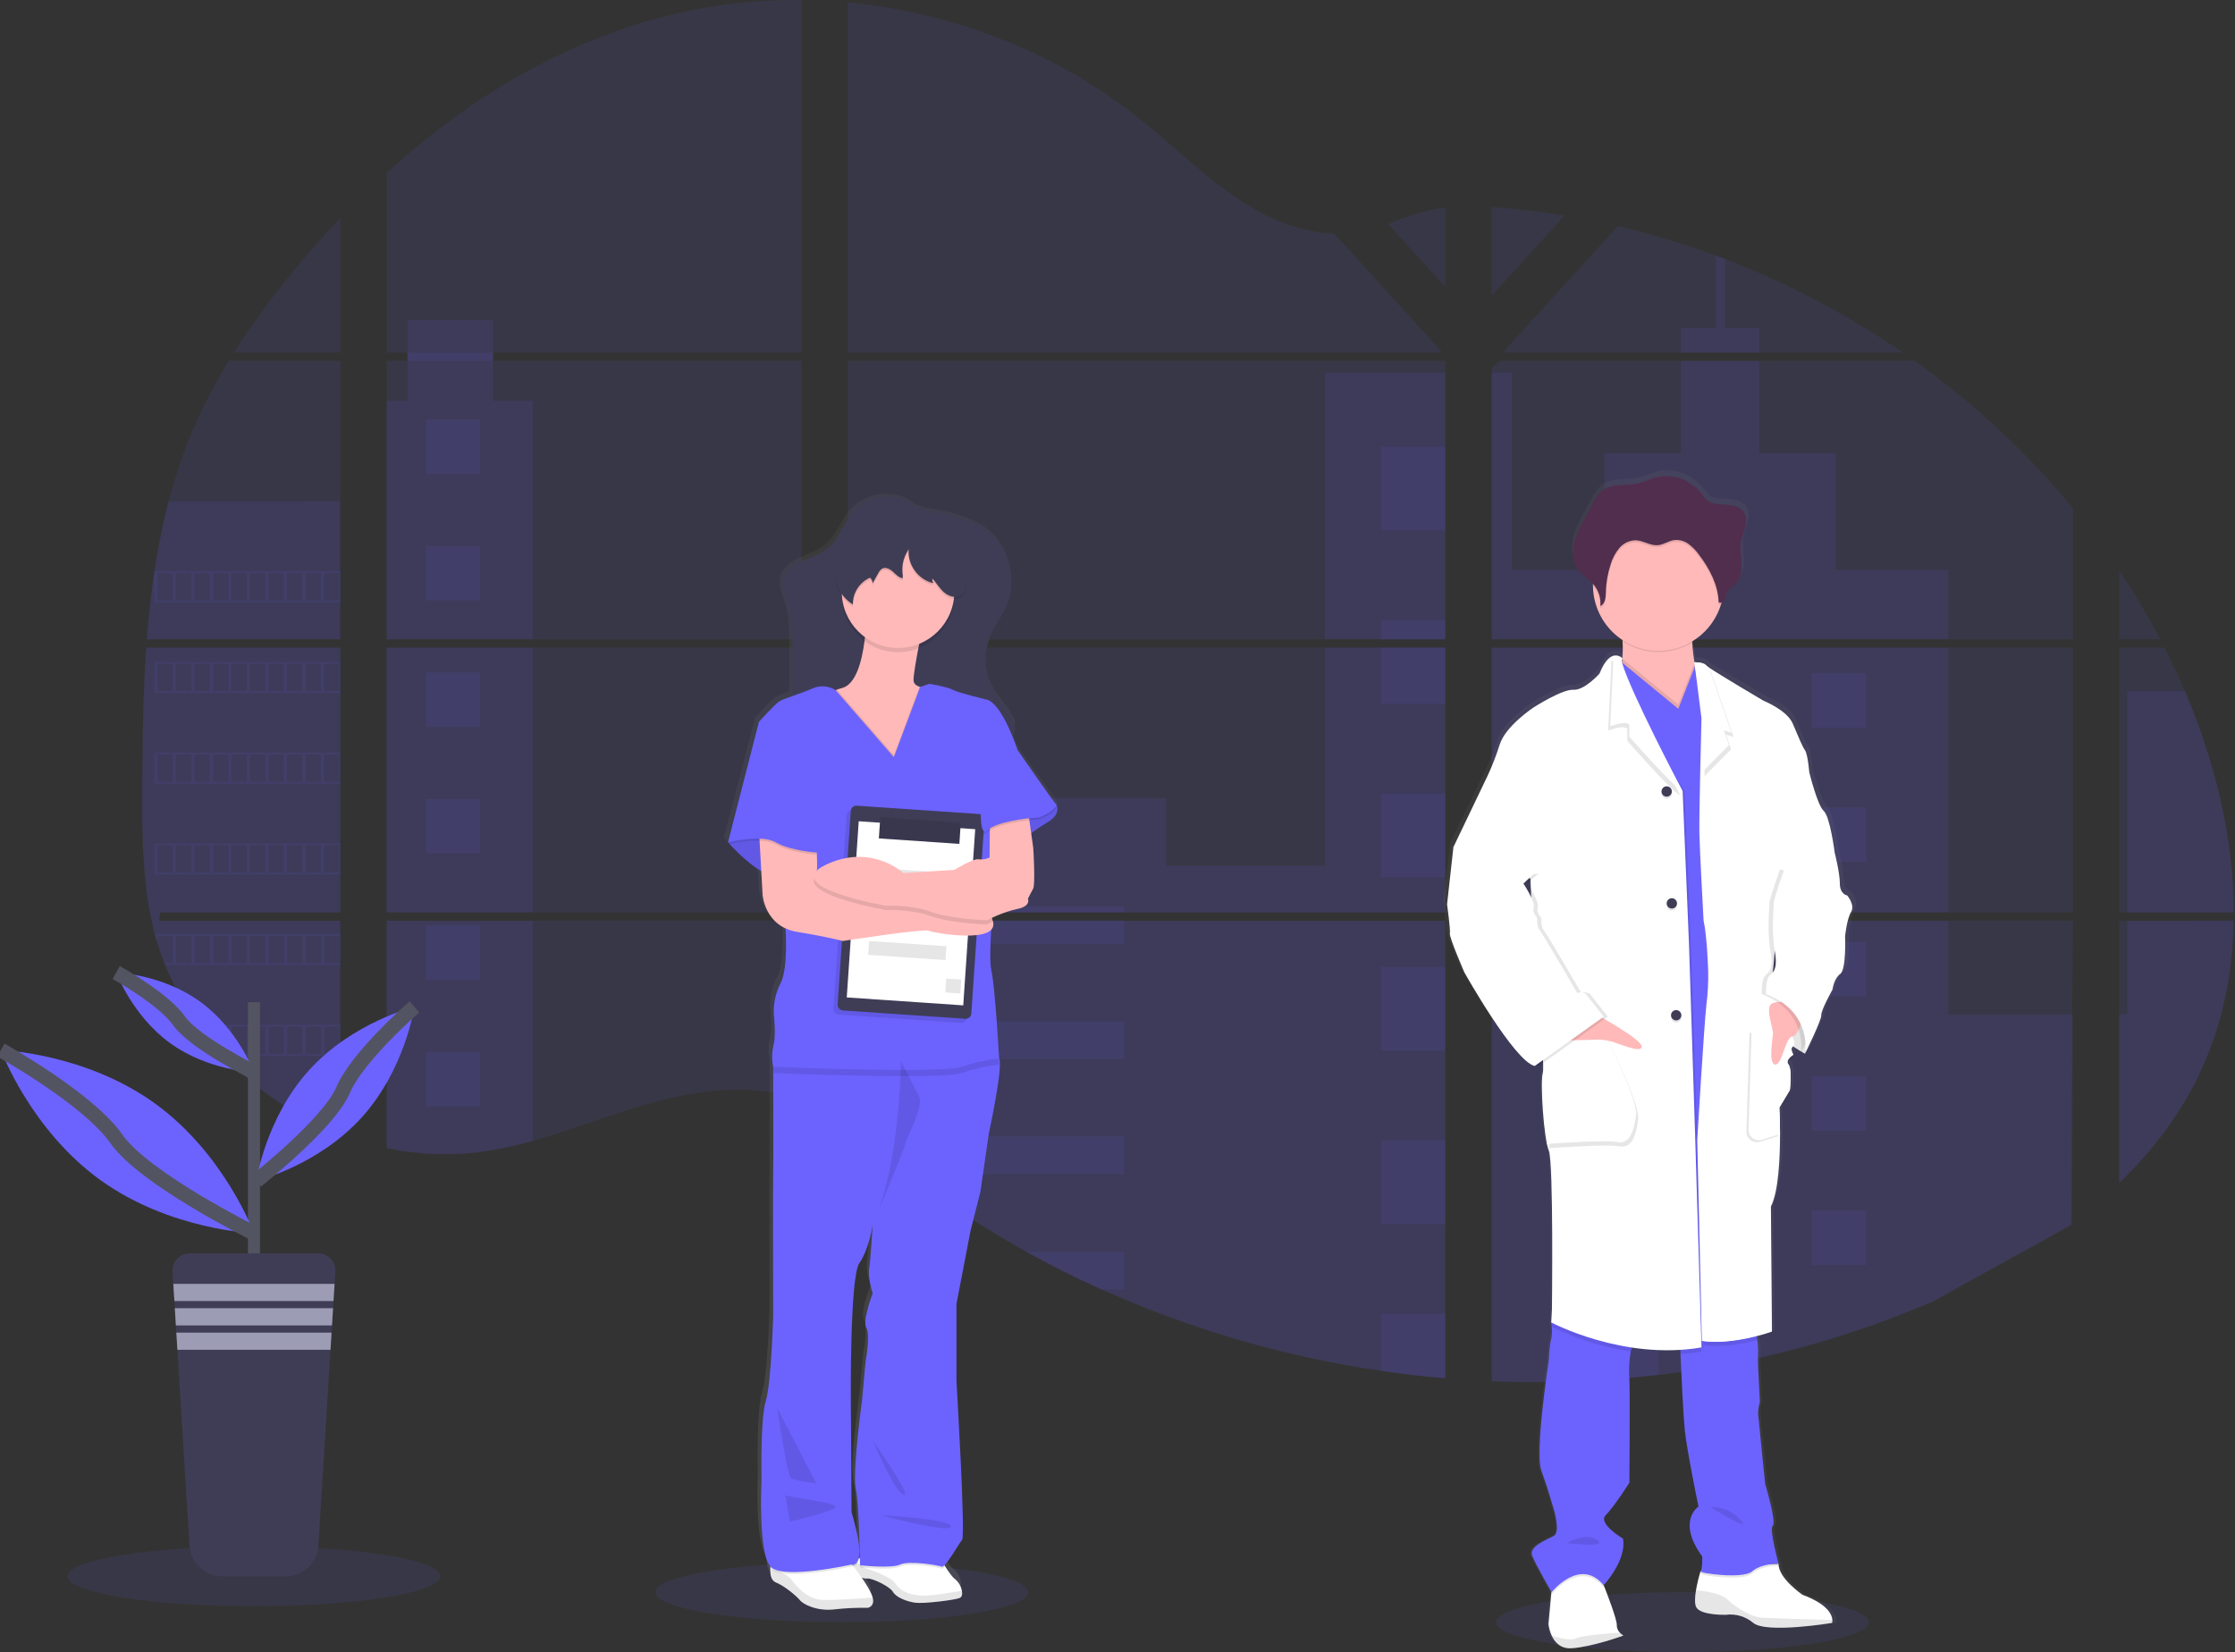 <svg xmlns="http://www.w3.org/2000/svg" width="303" height="224" fill="none" viewBox="0 0 303 224">
    <rect x="0" y="0" width="303" height="224" fill="#333333" stroke="none"/>
    <g clip-path="url(#clip0)">
        <path fill="#6C63FF" d="M19.821 87.796h26.32v35.911H21.747c-.063.371-.125.74-.195 1.111h24.59v28.955c-.04 0-.082-.031-.121-.046-.692-.275-1.383-.567-2.075-.875-.148-.068-.293-.138-.444-.203-.691-.327-1.383-.673-2.075-1.038-.24-.127-.482-.26-.718-.395-3.84-2.144-7.33-4.863-10.349-8.063-.09-.085-.174-.179-.26-.259-.42-.457-.832-.919-1.231-1.392-.15-.174-.296-.35-.444-.519-.472-.576-.928-1.173-1.37-1.773-.067-.091-.129-.179-.194-.26-1.806-2.501-3.304-5.212-4.46-8.073-.037-.086-.07-.179-.105-.26-.358-.908-.682-1.83-.962-2.77-.12-.392-.236-.779-.334-1.186-.037-.117-.065-.236-.096-.353-1.458-5.75-1.627-11.726-1.627-17.674v-2.076c.021-2.429.05-4.854.086-7.277.014-.623.027-1.249.039-1.877.036-1.59.088-3.184.155-4.782.016-.441.037-.885.06-1.324.01-.254.023-.508.039-.763.047-.919.102-1.832.166-2.739zM46.142 47.813h-14.44c2.349-3.675 4.913-7.206 7.68-10.576 2.148-2.638 4.41-5.208 6.76-7.684v18.26zM46.142 48.919v37.766H19.904c0-.109.016-.22.026-.33.023-.298.047-.594.073-.893.026-.347.06-.695.093-1.038.034-.343.067-.758.109-1.134.041-.377.075-.758.117-1.135.041-.376.083-.753.13-1.127.046-.373.087-.752.14-1.126.038-.31.077-.62.121-.932.06-.439.122-.878.187-1.314 0-.067.02-.132.031-.197.474-3.192 1.118-6.357 1.93-9.48.852-3.277 1.94-6.487 3.255-9.606 1.397-3.268 3.034-6.428 4.897-9.454h15.129zM52.429 87.796v35.911h56.221v-35.91H52.429zm0 37.022v30.84c.322.065.638.13.957.184.428.083.858.159 1.297.223l.26.037c.17.028.344.052.518.073.433.062.866.109 1.297.15.202.021.412.036.617.055l.5.036c.273.021.543.036.813.047.165 0 .331.013.5.018.169.005.26 0 .394 0h1.442c.223 0 .447 0 .667-.021h.013c.156 0 .309 0 .464-.018.044.002.088.002.133 0 .13 0 .259 0 .383-.016.03-.002.06-.002.089 0 .287-.018.578-.041.871-.067.293-.026.57-.057.864-.088l.589-.073c2.405-.337 4.785-.844 7.12-1.516 5.246-1.464 10.374-3.513 15.618-5.01 6.775-1.934 14.266-2.887 20.812-.533v-24.321H52.429zm56.221-77.005V.005c-6.155-.068-12.293.652-18.265 2.142-14.237 3.58-27.021 11.344-37.956 21.26V47.81h2.83v1.109h-2.83v37.766h56.221V48.92H66.834v-1.111l41.816.005zm72.229-16.15c-3.522-.124-7.024-1.238-10.193-2.964-6.054-3.295-10.894-8.388-16.299-12.682-11.231-8.948-25.159-14.35-39.448-15.69v47.486h80.252l.2-.21-14.512-15.94zm7.312-1.298l7.752 8.518V28.125c-2.609.33-4.881 1.095-7.752 2.23v.01zm7.752 132.951v-38.498h-16.532c-.042-.164-.088-.33-.14-.496.049.166.093.332.137.496h-64.469v27.839c.613.454 1.217.935 1.816 1.417.647.53 1.289 1.066 1.927 1.607l.643.532c.309.26.623.52.934.766.624.504 1.253 1.002 1.886 1.496.316.249.634.494.954.734 5.066 3.875 10.41 7.373 15.988 10.465 1.25.698 2.513 1.37 3.784 2.027.845.436 1.697.864 2.555 1.283 1.286.628 2.583 1.233 3.89 1.817 12.052 5.414 24.796 9.129 37.868 11.038 2.902.427 5.816.765 8.744 1.012v-23.54h.259l-.244.005zM114.939 48.919v37.766h81.004V48.92h-81.004zm0 38.872v35.916h81.004v-35.91l-81.004-.006zm87.291-59.718v12.02l9.893-10.87c-3.279-.542-6.576-.925-9.893-1.15zm0 59.723v35.911h78.784v-35.91H202.23zm78.506 78.368l.278-41.346H202.23v62.451c5.075.211 10.157.15 15.225-.184h.088c2.421-.156 4.831-.377 7.229-.665h.054c12.799-1.491 25.313-4.836 37.15-9.932l18.76-10.324zm15.477-72.47c-.3-.692-.606-1.384-.921-2.076-.586-1.298-1.204-2.56-1.842-3.82h-6.147v35.909h15.539c-.013-10.172-2.586-20.556-6.629-30.013zm-8.91 31.124v35.565c4.376-4.198 8.077-9.003 10.738-14.496 3.203-6.618 4.669-13.777 4.791-21.072l-15.529.003zm0-47.486v9.345h5.572c-1.689-3.212-3.549-6.332-5.572-9.345zm-53.43-42.211c-.41-.158-.822-.317-1.234-.467-4.349-1.609-8.792-2.946-13.306-4.003l-15.142 16.63-.296.319.195.21h53.892c-7.507-5.17-15.599-9.429-24.109-12.689zm25.691 13.798h-56.229l-1.105 1.01v36.756h78.784V68.877c-6.248-7.563-13.46-14.272-21.45-19.958z" opacity=".1"/>
        <path fill="#6C63FF" d="M46.142 67.97v18.715H19.904c0-.109.016-.22.026-.33.023-.298.047-.594.073-.892.026-.348.06-.696.093-1.039.034-.343.067-.758.109-1.134.041-.377.075-.758.117-1.135.041-.376.083-.753.13-1.127.046-.373.087-.752.14-1.126.038-.31.077-.62.121-.932.06-.439.122-.877.187-1.314 0-.067.02-.132.031-.197.474-3.192 1.118-6.357 1.93-9.48l23.28-.008zM19.821 87.796h26.32v35.911H21.747c-.063.371-.125.74-.195 1.111h24.59v28.955c-.04 0-.082-.031-.121-.046-.692-.275-1.383-.567-2.075-.875-.148-.068-.293-.138-.444-.203-.691-.327-1.383-.673-2.075-1.038-.24-.127-.482-.26-.718-.395-3.84-2.144-7.33-4.863-10.349-8.063-.09-.085-.174-.179-.26-.259-.42-.457-.832-.919-1.231-1.392-.15-.174-.296-.35-.444-.519-.472-.576-.928-1.173-1.37-1.773-.067-.091-.129-.179-.194-.26-1.806-2.501-3.304-5.212-4.46-8.073-.037-.086-.07-.179-.105-.26-.358-.908-.682-1.83-.962-2.77-.12-.392-.236-.779-.334-1.186-.037-.117-.065-.236-.096-.353-1.458-5.75-1.627-11.726-1.627-17.674v-2.076c.021-2.429.05-4.854.086-7.277.014-.623.027-1.249.039-1.877.036-1.59.088-3.184.155-4.782.016-.441.037-.885.06-1.324.01-.254.023-.508.039-.763.047-.919.102-1.832.166-2.739zM72.219 54.329v32.356H52.426V54.33h2.822V43.374h11.584v10.955h5.387zM72.216 87.794h-19.79v35.91h19.79v-35.91zM52.429 124.818h19.79v29.853c-2.335.673-4.714 1.179-7.12 1.514-.197.028-.392.052-.589.073-.29.033-.578.065-.866.09l-.869.071h-.088l-.384.02h-.132c-.156 0-.309.019-.465.021h-.012c-.224 0-.444.016-.667.021H59.191c-.169 0-.335 0-.504-.021-.266-.01-.536-.026-.809-.047l-.5-.036c-.208-.016-.415-.036-.62-.057-.436-.038-.868-.087-1.297-.148l-.519-.073-.26-.036c-.432-.065-.863-.138-1.296-.221-.322-.057-.638-.122-.957-.189v-30.835zM195.941 50.508h-16.32v36.175h16.32V50.508zM195.943 87.794v35.913h-81.004v-15.491h43.147v9.138h21.535v-29.56h16.322zM196.2 163.324c-.086 0-.171 0-.26-.016v23.559c-2.923-.241-5.837-.577-8.74-1.01-13.077-1.908-25.826-5.621-37.884-11.033-3.48-1.571-6.89-3.284-10.229-5.137-5.576-3.094-10.919-6.591-15.985-10.465-1.276-.976-2.533-1.974-3.771-2.993-.859-.711-1.71-1.438-2.576-2.142-.596-.485-1.201-.965-1.816-1.422v-27.847h64.469c-.046-.167-.088-.33-.135-.496.05.166.096.329.138.496h16.532v38.488c.086.002.171.01.257.018zM238.506 47.813h-10.635v-3.307h4.765v-9.852c.413.152.825.308 1.235.467v9.385h4.632l.003 3.307zM264.129 86.685h-52.211.015-9.703V50.51h2.744v26.739h12.538V61.413h10.362V48.92h10.634V61.42h10.357v15.836h15.266l-.002 9.428zM202.23 87.796v35.911h61.901v-35.91H202.23zm78.695 78.179l.089-28.426h-16.883v-12.721H202.23v62.441c5.075.212 10.157.15 15.225-.184h.088c2.421-.156 4.831-.377 7.229-.664h.054c12.799-1.492 25.313-4.837 37.15-9.933M288.393 124.818h14.439c-.125 7.292-1.588 14.454-4.791 21.069-2.661 5.495-6.362 10.301-10.738 14.498v-22.844h1.09v-12.723zM302.842 123.707h-14.449V93.694h7.82c4.043 9.458 6.616 19.841 6.629 30.013z" opacity=".1"/>
        <path fill="#6C63FF" d="M195.943 60.565H187.2v11.341h8.743V60.564zM195.943 84.074H187.2v2.611h8.743v-2.611zM195.943 87.794H187.2v7.619h8.743v-7.62zM195.943 107.583H187.2v11.342h8.743v-11.342zM195.943 131.092H187.2v11.342h8.743v-11.342zM195.943 163.306c.086 0 .171 0 .259.018-.085 0-.171 0-.259-.016v2.635H187.2v-11.342h8.743v8.705zM195.943 178.108v8.759c-2.926-.241-5.84-.577-8.743-1.01v-7.749h8.743zM152.411 122.873h-37.472v.834h37.472v-.834zM152.411 124.815h-37.472v3.193h37.472v-3.193zM152.411 138.475h-37.472v5.135h37.472v-5.135zM152.411 154.077v5.135h-29.309c-1.276-.973-2.533-1.971-3.771-2.996-.862-.708-1.712-1.435-2.576-2.139h35.656zM152.411 169.676v5.148h-3.095c-3.48-1.571-6.89-3.284-10.229-5.137l13.324-.011zM224.832 91.275h-7.377v7.383h7.377v-7.383zM65.117 56.876h-7.376v7.383h7.376v-7.383zM65.117 74.025h-7.376v7.383h7.376v-7.383zM65.117 91.174h-7.376v7.383h7.376v-7.383zM65.117 108.32h-7.376v7.383h7.376v-7.383zM65.117 125.469h-7.376v7.383h7.376v-7.383zM65.117 142.618h-7.376v7.383h7.376v-7.383zM252.991 91.275h-7.376v7.383h7.376v-7.383zM224.832 109.486h-7.377v7.383h7.377v-7.383zM252.991 109.486h-7.376v7.383h7.376v-7.383zM224.832 127.694h-7.377v7.383h7.377v-7.383zM252.991 127.694h-7.376v7.383h7.376v-7.383zM224.832 145.905h-7.377v7.383h7.377v-7.383zM252.991 145.905h-7.376v7.383h7.376v-7.383zM224.832 164.116h-7.377v7.383h7.377v-7.383zM252.991 164.116h-7.376v7.383h7.376v-7.383zM217.455 187.085v-4.761h7.374v4.083l-7.374.678zM20.9 77.451v4.224h25.242V77.45H20.9zm2.513 3.959h-2.075v-3.691h2.075v3.691zm2.514 0h-2.075v-3.691h2.075v3.691zm2.508 0H26.36v-3.691h2.075v3.691zm2.513 0h-2.075v-3.691h2.075v3.691zm2.51 0h-2.074v-3.691h2.075v3.691zm2.514 0h-2.075v-3.691h2.075v3.691zm2.513 0H36.41v-3.691h2.075v3.691zm2.51 0h-2.074v-3.691h2.075v3.691zm2.512 0h-2.075v-3.691h2.075v3.691zm2.513 0h-2.075v-3.691h2.075v3.691zM20.9 89.746v4.224h25.242v-4.224H20.9zm2.513 3.959h-2.075v-3.692h2.075v3.692zm2.514 0h-2.075v-3.692h2.075v3.692zm2.508 0H26.36v-3.692h2.075v3.692zm2.513 0h-2.075v-3.692h2.075v3.692zm2.51 0h-2.074v-3.692h2.075v3.692zm2.514 0h-2.075v-3.692h2.075v3.692zm2.513 0H36.41v-3.692h2.075v3.692zm2.51 0h-2.074v-3.692h2.075v3.692zm2.512 0h-2.075v-3.692h2.075v3.692zm2.513 0h-2.075v-3.692h2.075v3.692zM20.9 102.043v4.221h25.242v-4.221H20.9zm2.513 3.954h-2.075v-3.692h2.075v3.692zm2.514 0h-2.075v-3.692h2.075v3.692zm2.508 0H26.36v-3.692h2.075v3.692zm2.513 0h-2.075v-3.692h2.075v3.692zm2.51 0h-2.074v-3.692h2.075v3.692zm2.514 0h-2.075v-3.692h2.075v3.692zm2.513 0H36.41v-3.692h2.075v3.692zm2.51 0h-2.074v-3.692h2.075v3.692zm2.512 0h-2.075v-3.692h2.075v3.692zm2.513 0h-2.075v-3.692h2.075v3.692zM20.9 114.338v4.221h25.242v-4.221H20.9zm2.513 3.956h-2.075v-3.697h2.075v3.697zm2.514 0h-2.075v-3.697h2.075v3.697zm2.508 0H26.36v-3.697h2.075v3.697zm2.513 0h-2.075v-3.697h2.075v3.697zm2.51 0h-2.074v-3.697h2.075v3.697zm2.514 0h-2.075v-3.697h2.075v3.697zm2.513 0H36.41v-3.697h2.075v3.697zm2.51 0h-2.074v-3.697h2.075v3.697zm2.512 0h-2.075v-3.697h2.075v3.697zm2.513 0h-2.075v-3.697h2.075v3.697zM21.022 126.627c.098.4.215.795.335 1.187v-.919h2.074v3.688H22.32c.03.089.065.18.1.26h23.733v-4.216h-25.13zm4.928 3.956h-2.075v-3.688h2.075v3.688zm2.508 0h-2.075v-3.688h2.075v3.688zm2.513 0h-2.075v-3.688h2.075v3.688zm2.511 0h-2.075v-3.688h2.075v3.688zm2.513 0H33.92v-3.688h2.075v3.688zm2.514 0h-2.075v-3.688h2.075v3.688zm2.51 0h-2.075v-3.688h2.075v3.688zm2.51 0h-2.074v-3.688h2.075v3.688zm2.514 0h-2.075v-3.688h2.075v3.688zM26.868 138.922c.068.083.13.176.195.259h1.372v1.773l.443.519v-2.302h2.075v3.722H30.1c.083.086.163.177.26.26h15.777v-4.231H26.868zm6.604 3.971h-2.075v-3.707h2.075v3.707zm2.513 0H33.91v-3.707h2.075v3.707zm2.513 0h-2.075v-3.707h2.075v3.707zm2.51 0h-2.074v-3.707h2.075v3.707zm2.512 0h-2.075v-3.707h2.075v3.707zm2.513 0h-2.075v-3.707h2.075v3.707zM40.716 151.216c.238.135.48.26.72.392v-.129h2.076v1.17c.15.065.293.135.44.203v-1.373h2.076v2.248c.04.017.08.032.122.044v-2.555h-5.434zM195.94 163.306h.26-.26zm-16.669-38.984c.049.166.093.332.137.496-.039-.164-.085-.33-.137-.496zM55.259 47.812v1.107h11.586v-1.111l-11.586.005zm140.684 115.494h.259-.259zm-16.672-38.984c.049.166.093.332.137.496-.039-.164-.085-.33-.137-.496zm16.669 38.984h.26-.26zm-16.669-38.984c.049.166.093.332.137.496-.039-.164-.085-.33-.137-.496zM228.097 224c13.958 0 25.273-1.819 25.273-4.063 0-2.244-11.315-4.062-25.273-4.062s-25.273 1.818-25.273 4.062S214.139 224 228.097 224zM114.115 219.937c13.958 0 25.273-1.819 25.273-4.063 0-2.243-11.315-4.062-25.273-4.062s-25.273 1.819-25.273 4.062c0 2.244 11.315 4.063 25.273 4.063z" opacity=".1"/>
        <path fill="url(#paint0_linear)" d="M143.211 108.447c-.007-.025-.02-.049-.039-.067-.387-.382-5.315-7.357-5.315-7.357s-.259-.779-.679-1.791c.134-.175.236-.373.298-.585.023-.09.039-.18.049-.272 0-.029.021-.052.029-.08.09-.353.081-.723-.026-1.07-.029.089-.064.176-.106.26-.098-.303-.228-.594-.389-.868-.654-1.126-1.588-2.076-2.275-3.174-1.041-1.707-1.455-3.723-1.17-5.701v.306c.026-.392.078-.783.156-1.168.108-.439.253-.868.433-1.282.617-1.415 1.616-2.648 2.223-4.068.203-.48.358-.978.461-1.488.214-.852.292-1.733.231-2.609 0 .208-.034.415-.065.62-.065-2.107-.915-4.113-2.383-5.625-2.119-2.131-5.162-2.96-8.072-3.395-1.223-.143-2.391-.59-3.398-1.299-1.117-.724-2.562-.898-3.869-.74-1.503.163-2.899.854-3.94 1.95-1.383 1.522-1.982 3.676-3.595 4.959-.978.778-2.218 1.142-3.356 1.671-1.139.53-2.215 1.298-2.581 2.435v-.023.065l-.016.041c-.378 1.345.353 2.713.734 4.055.397 1.39.423 2.856.444 4.292.029 1.755.054 3.512.026 5.27-.013.69-.036 1.388-.088 2.076-.614.186-1.21.426-1.782.717-.581.379-2.755 2.728-2.755 2.728l-4.25 16.256.056.065-.057.221.216-.05c.601.649 2.399 2.498 4.339 3.65l.181 3.188s.218 3.199 3.157 4.52c.067 1.108.277 5.61-.695 7.393-.674 1.303-.991 2.761-.918 4.227 0 0 .339 2.705-.047 4.127-.226.951-.243 1.939-.049 2.897v.854c0 2.879.033 12.105 0 13.149-.05 1.233 0 19.47 0 19.47s-.242 9.114-1.014 11.583c-.773 2.469-.579 10.644-.579 10.644s-.485 9.737 1.23 11.658c0 .086-.016.174-.019.26v.122c-.02.74.122 1.526.758 1.768 1.297.498 3.011 1.994 3.335 2.422.324.428 2.21 1.495 4.669 1.21 1.54-.174 3.09-.245 4.64-.213 0 0 .97-.177.656-1.384-.202-.753-.959-1.911-1.499-2.671.099.026.195.047.285.065l.094.018h.072c.04.002.08.002.12 0h.052c.048.004.096.004.145 0 .651-.062 3.079 1.069 3.512 1.817.433.748 1.96 1.316 3.112 1.459.685.083 2.412-.057 3.862-.244.73-.075 1.453-.207 2.163-.395.343-.129.415-.545.317-1.012-.117-.593-.434-1.129-.898-1.516-.42-.299-.975-1.085-1.385-1.729l-.109-.174c.724-.69 2.031-2.949 2.428-3.416.482-.569-.778-21.36-.778-21.36v-10.423l1.932-9.865 1.351-5.22 1.16-7.882s2.028-9.205 1.403-10.108c0-.019-.519-9.497-1.063-11.773-.236-1.015-.177-3.3-.037-5.522.147-.145.249-.33.295-.531.046-.201.033-.411-.035-.606-.039-.133-.089-.262-.151-.387v-.119c1.121-.516 2.291-.915 3.494-1.189 1.932-.379 1.45-1.376 1.45-1.376s.436-.854.723-1.376c.288-.522.05-5.127 0-5.506-.018-.153-.137-.999-.274-1.96.619-.441 1.426-.989 2.305-1.508 1.673-.992 1.297-2.038 1.16-2.311zM118 174.263s-1.45 3.702-.869 4.65c.581.947-.096 4.465-.096 4.465l-.485 5.22s-1.351 9.684-.869 11.96c.379 1.786.519 7.121.563 9.346-.033.013-.065.028-.096.047l-.065.033c.223-.875.13-2.645-.978-6.207l-.093-14.711s-.171-16.994 1.17-18.894c1.341-1.9 1.815-5.127 1.815-5.127s-.29 4.655-.479 5.888c-.19 1.233.482 3.33.482 3.33zm-2.7 36.568c-.013.031-.029.062-.039.09l-.073-.093c.038.004.075.004.112.003z"/>
        <path fill="#fff" d="M130.087 216.661c-.75.288-4.814.779-5.95.641-1.136-.137-2.641-.714-3.069-1.466-.428-.753-2.827-1.89-3.47-1.818-.264.008-.527-.029-.778-.109-.444-.134-.877-.301-1.297-.498-.059-.327-.049-.663.029-.987.015-.065.034-.129.057-.192.151-.426.464-.774.871-.971l.093-.044c.18-.077.368-.135.561-.171 2.038-.392 10.45.395 10.45.395s.236.423.56.947c.405.649.954 1.441 1.369 1.739.46.394.772.932.885 1.527.098.459.026.88-.311 1.007z"/>
        <path fill="#000" d="M130.087 216.661c-.75.288-4.812.779-5.948.641-1.136-.137-2.64-.716-3.071-1.466-.43-.751-2.824-1.89-3.467-1.818-.644.073-2.075-.607-2.075-.607s-.223-1.038.425-1.747l1.297.921s3.47 1.078 4.113 2.077c.644 1 1.816 1.558 3.51 1.659 1.265.083 4.173-.41 5.535-.657.09.449.02.87-.319.997z" opacity=".1"/>
        <path fill="#fff" d="M117.671 217.985c-1.53-.03-3.06.042-4.581.216-2.435.285-4.295-.779-4.619-1.218-.324-.439-2.003-1.921-3.292-2.44-.63-.244-.778-1.039-.749-1.781v-.122c.024-.47.093-.937.207-1.394l10.092-.215.874 1.186.135.182.532.724s.241.317.558.779c.534.778 1.281 1.928 1.481 2.689.319 1.218-.638 1.394-.638 1.394z"/>
        <path fill="#000" d="M117.671 217.985c-1.53-.03-3.06.042-4.581.215-2.433.286-4.295-.778-4.617-1.217-.321-.439-2.005-1.934-3.294-2.435-.63-.244-.778-1.038-.749-1.781.721.169 2.236.6 2.83 1.35.778 1.002 2.17 2.687 4.149 2.793 1.598.086 5.489-.2 6.915-.314.306 1.212-.653 1.389-.653 1.389z" opacity=".1"/>
        <path fill="#000" d="M116.47 211.251c-.117.867-.477 1.101-.737 1.153-.063.012-.128.012-.192 0-.034-.003-.068-.008-.101-.016 0 0-9.062 2.004-10.893.382-.047-.042-.09-.087-.13-.135.024-.471.093-.938.207-1.394l10.092-.216.874 1.186c.152-.425.465-.774.872-.97l.008.01zM128.141 212.378c-.202.223-.371.35-.477.306-.477-.192-4.388-.859-5.631-.285-1.242.573-5.447.093-5.447.093s0-.498-.023-1.298c.18-.078.368-.135.56-.171 2.039-.392 10.45.394 10.45.394s.247.437.568.961z" opacity=".1"/>
        <path fill="#6C63FF" d="M134.06 153.657l-1.146 7.928-1.333 5.254-1.909 9.932v10.514s1.239 20.919.762 21.49c-.477.571-2.29 3.824-2.767 3.634-.477-.189-4.389-.859-5.631-.288-1.243.571-5.447.096-5.447.096s-.096-8.118-.573-10.41.858-12.035.858-12.035l.478-5.252s.669-3.535.096-4.491c-.574-.955.858-4.673.858-4.673s-.666-2.105-.475-3.346c.192-1.241.475-5.921.475-5.921s-.475 3.25-1.8 5.158c-1.325 1.908-1.157 19.008-1.157 19.008l.094 14.797c2.388 7.835 0 7.069 0 7.069s-9.063 2.007-10.894.381c-1.831-1.625-1.307-11.853-1.307-11.853s-.189-8.214.573-10.695c.763-2.482 1.004-11.654 1.004-11.654s-.049-18.34 0-19.579c.036-1.038 0-10.334 0-13.239v-.859l1.094-2.721 12.969-1.625h6.204s9.337 2.196 10.302 3.144c.021.015.038.035.052.057.625.916-1.38 10.179-1.38 10.179z"/>
        <path fill="#000" d="M118.314 195.301s2.853 6.877 4.199 7.355c1.346.477-4.199-7.355-4.199-7.355zM119.37 205.426s9.632.477 9.537 1.529c-.096 1.051-9.537-1.529-9.537-1.529zM106.481 202.677c.382.36 7.348 1.038 6.775 1.697-.573.66-6.201 1.942-6.201 1.942l-.574-3.639zM105.338 190.813c0 .286 1.431 9.169 1.815 9.551.384.381 3.53.763 3.53.763l-5.345-10.314z" opacity=".1"/>
        <path fill="#3F3D56" d="M115.725 69.388c-1.367 1.529-1.958 3.697-3.55 4.99-.968.778-2.192 1.15-3.318 1.68-1.125.529-2.241 1.336-2.575 2.535-.374 1.35.347 2.729.726 4.079.392 1.396.415 2.855.438 4.317.026 1.768.055 3.535.024 5.303-.047 2.755-.275 5.636-1.736 7.97 5.273 1.68 10.881 1.908 16.411 2.124 1.062.075 2.13.048 3.187-.081.917-.183 1.823-.412 2.716-.688 1.765-.467 3.584-.7 5.41-.693.797 0 1.609.049 2.376-.158.768-.208 1.507-.74 1.715-1.509.184-.69-.086-1.425-.439-2.045-.643-1.132-1.556-2.077-2.246-3.193-.704-1.18-1.122-2.508-1.22-3.878-.097-1.37.128-2.744.657-4.012.612-1.425 1.598-2.666 2.2-4.093.616-1.533.78-3.211.472-4.835-.308-1.623-1.075-3.124-2.21-4.324-2.093-2.144-5.097-2.975-7.97-3.416-1.21-.143-2.365-.59-3.357-1.298-1.102-.727-2.531-.904-3.823-.743-1.49.167-2.87.866-3.888 1.968z"/>
        <g opacity=".1">
            <path fill="#000" d="M134.382 84.632c-.529 1.25-.756 2.609-.662 3.964.059-.969.282-1.92.662-2.814.609-1.425 1.595-2.666 2.197-4.094.492-1.192.699-2.483.604-3.77-.053.902-.258 1.789-.604 2.623-.602 1.427-1.588 2.666-2.197 4.09zM107.524 86.636c.016 1.018.031 2.038.034 3.056 0-1.402-.013-2.801-.034-4.2-.021-1.452-.047-2.921-.438-4.32-.26-.888-.643-1.79-.778-2.685-.231 1.272.425 2.563.778 3.832.391 1.386.417 2.866.438 4.317zM135.922 99.281c-.778.21-1.577.164-2.373.158-1.824-.011-3.643.218-5.408.681-.893.274-1.799.503-2.715.685-1.058.131-2.127.159-3.19.083-5.343-.21-10.762-.436-15.879-1.965-.152.34-.325.669-.519.986 5.273 1.677 10.881 1.908 16.408 2.124 1.063.076 2.132.048 3.19-.083.913-.181 1.816-.409 2.705-.683 1.762-.465 3.576-.696 5.398-.688.796 0 1.605.049 2.373-.161.768-.21 1.507-.737 1.714-1.506.088-.355.079-.728-.025-1.08-.231.727-.945 1.234-1.679 1.45z" opacity=".1"/>
        </g>
        <path fill="#FFB9B9" d="M128.24 96.205c-.192.43-1.001 4.153-1.193 4.535-.192.382-1.24 6.49-1.336 6.833-.096.342-6.907-1.433-6.907-1.433l-4.101-3.44-4.214-4.198s-.125-3.787 2.98-5.002c.211-.083.428-.15.648-.203 3.766-.906 3.388-12.367 3.388-12.367l7.729 3.341s-1.432 6.687-1.383 7.977c.013.434.353.704.797.867.685.196 1.399.273 2.111.229 0 0 1.673 2.432 1.481 2.86z"/>
        <path fill="#6C63FF" d="M142.077 108.764l1.097.288s.812 1.236-1.097 2.386c-1.212.737-2.375 1.551-3.483 2.438l-5.641 1.718-1.087-3.414 5.25-3.987 4.961.571z"/>
        <path fill="#000" d="M142.077 108.764l1.097.288s.812 1.236-1.097 2.386c-1.212.737-2.375 1.551-3.483 2.438l-5.641 1.718-1.087-3.414 5.25-3.987 4.961.571z" opacity=".1"/>
        <path fill="#6C63FF" d="M100.908 112.061l-2.195 2.149s3.958 4.585 7.003 4.87c3.045.286 5.009-3.486 5.009-3.486l-2.635-4.154-7.182.621z"/>
        <path fill="#000" d="M100.908 112.061l-2.195 2.149s3.958 4.585 7.003 4.87c3.045.286 5.009-3.486 5.009-3.486l-2.635-4.154-7.182.621zM121.751 88.42c4.215 0 7.633-3.421 7.633-7.64 0-4.22-3.418-7.64-7.633-7.64-4.216 0-7.634 3.42-7.634 7.64 0 4.219 3.418 7.64 7.634 7.64z" opacity=".1"/>
        <path fill="#FFB9B9" d="M121.751 87.846c4.215 0 7.633-3.42 7.633-7.64s-3.418-7.64-7.633-7.64c-4.216 0-7.634 3.42-7.634 7.64s3.418 7.64 7.634 7.64z"/>
        <path fill="#000" d="M135.445 144.345c-1.738.199-3.45.583-5.107 1.145-2.853.95-25.21.015-25.522 0v-.86l1.095-2.72 12.968-1.625h6.204s9.338 2.196 10.303 3.143c.038.572.059.917.059.917zM128.24 96.205c-.192.43-1.001 4.153-1.193 4.535-.192.382-1.24 6.49-1.336 6.833-.096.342-6.907-1.433-6.907-1.433l-4.101-3.44-4.214-4.198s-.125-3.787 2.98-5.002l7.708 8.87 3.471-9.255c.685.196 1.399.273 2.111.229 0 0 1.673 2.432 1.481 2.86z" opacity=".1"/>
        <path fill="#6C63FF" d="M121.177 102.656l-7.89-9.086c-.462-.295-.989-.47-1.536-.511-.546-.04-1.094.056-1.594.28-1.767.766-3.961 1.386-4.534 1.768-.573.381-2.721 2.743-2.721 2.743l6.396 16.747-2.817 11.031s.431 5.635-.666 7.689c-.668 1.313-.981 2.778-.908 4.25 0 0 .335 2.723-.047 4.153-.222.957-.239 1.949-.049 2.913 0 0 22.666.955 25.527 0 1.657-.564 3.369-.948 5.107-1.145 0 0-.519-9.553-1.037-11.846-.519-2.292.43-11.03.43-11.03l-.62-9.361 3.72-9.605s-2.016-6.158-4.116-6.778c0 0-3.816-.909-4.628-1.337-.811-.428-3.198-.813-3.198-.813l-1.252.42-3.567 9.518z"/>
        <path fill="#000" d="M132.186 110.935l-16.603-1.13c-.42-.029-.784.289-.813.71l-1.782 26.236c-.029.421.289.785.709.814l16.603 1.13c.42.028.784-.29.812-.71l1.783-26.237c.028-.42-.289-.785-.709-.813z" opacity=".1"/>
        <path fill="#3F3D56" d="M132.757 110.365l-16.603-1.13c-.42-.028-.784.289-.812.71l-1.783 26.237c-.028.42.289.784.709.813l16.603 1.13c.42.028.784-.289.813-.71l1.782-26.237c.029-.42-.289-.784-.709-.813z"/>
        <path fill="#fff" d="M132.209 112.422l-15.79-1.075-1.623 23.885 15.791 1.075 1.622-23.885z"/>
        <path fill="#000" d="M130.794 118.518l-12.899-.903-.252 3.598 12.899.903.252-3.598zM130.327 132.817l-2.047-.14-.128 1.876 2.047.139.128-1.875zM128.308 128.291l-10.478-.713-.127 1.875 10.477.713.128-1.875z" opacity=".1"/>
        <path fill="#3F3D56" d="M130.255 111.529l-10.91-.743-.196 2.883 10.91.742.196-2.882z"/>
        <path fill="#000" d="M130.255 111.529l-10.91-.743-.196 2.883 10.91.742.196-2.882zM122.132 143.818s-.096 14.137-3.818 22.255c0 0 4.487-10.698 4.487-11.126 0-.429 2.48-4.92 1.816-6.257-.664-1.337-2.485-4.872-2.485-4.872zM122.334 78.295c-.142-1.251.164-2.513.864-3.56-.083 1.05.213 2.094.835 2.942.622.848 1.528 1.444 2.552 1.68-.087-.076-.15-.177-.179-.289-.029-.112-.024-.23.016-.34.531.603.939 1.317 1.54 1.846.602.53 1.505.847 2.213.47.962-.519.972-1.887.723-2.951-.534-2.267-1.63-4.363-3.187-6.093-.389-.523-.893-.95-1.473-1.245-.581-.295-1.222-.452-1.873-.458-1.473-.114-3.004.015-4.324.677-.743.406-1.439.893-2.075 1.451l-3.631 2.965c-.349.252-.648.567-.882.93-.156.302-.249.633-.275.973-.092.97.087 1.948.519 2.823.431.874 1.098 1.611 1.925 2.127-.018-.767.193-1.522.605-2.17.413-.646 1.008-1.156 1.711-1.464.11.092.199.207.261.336.062.13.096.27.099.414l.765-1.365c.114-.249.294-.461.519-.615.472-.26 1.061.046 1.463.412.402.366.794.823 1.333.88l.021-2.032" opacity=".1"/>
        <path fill="#3F3D56" d="M122.334 78.01c-.143-1.253.163-2.515.864-3.562-.234 2.077 1.33 4.22 3.39 4.62-.088-.075-.15-.175-.18-.287-.029-.112-.023-.23.016-.338.532.602.939 1.314 1.541 1.846s1.504.846 2.212.467c.963-.52.973-1.887.724-2.95-.534-2.266-1.631-4.361-3.188-6.092-.483-.59-1.092-1.063-1.781-1.386-.5-.185-1.025-.292-1.557-.317-1.473-.114-3.003.013-4.323.675-.743.408-1.439.895-2.075 1.454l-3.631 2.965c-.35.25-.65.566-.882.929-.157.302-.25.634-.275.973-.093.97.087 1.948.518 2.822.432.874 1.098 1.61 1.925 2.126-.017-.767.194-1.522.607-2.169.412-.647 1.007-1.157 1.709-1.465.11.092.199.207.261.336.062.13.096.27.1.414l.762-1.36c.113-.249.293-.462.519-.615.472-.26 1.061.046 1.463.412.402.366.793.82 1.333.88l.021-2.035"/>
        <path fill="#FFB9B9" d="M125.95 126.199c-.667-.338-11.69 1.383-11.69 1.383s-1.816-.519-6.204-1.241c-4.389-.721-4.669-5.015-4.669-5.015l-.48-8.595 1.481-1.298 6.345 4.153s.098 2.1 0 2.479c-.063.26-.229.569-.213.779.005.057.028.111.067.153.038.042.089.071.146.081.43.109 6.297 1.059 6.297 1.059s13.599-.932 16.989 3.653c.268.336.471.72.599 1.131.84 3.134-8.064 1.576-8.668 1.278z"/>
        <path fill="#000" d="M134.626 124.94c-.519.231-.841.397-.841.397s-4.866-.143-7.599-1.135c-2.734-.991-6.057-.815-6.057-.815s-11.391-1.962-9.625-4.524c.005.056.029.11.067.152.038.043.09.071.146.081.43.109 6.297 1.059 6.297 1.059s13.599-.932 16.989 3.653c.277.335.488.719.623 1.132z" opacity=".1"/>
        <path fill="#FFB9B9" d="M139.356 109.815s.67 4.728.716 5.112c.047.384.288 5.013 0 5.54-.288.527-.716 1.383-.716 1.383s.478 1.002-1.431 1.387c-1.909.384-4.15 1.526-4.15 1.526s-4.869-.143-7.587-1.145-6.059-.812-6.059-.812-14.459-2.485-8.255-5.517c6.204-3.032 10.592 1.075 10.592 1.075l6.918-.428s2.578-1.579 3.294-1.433c.505.064 1.019-.019 1.478-.239l.049-5.016 5.151-1.433z"/>
        <path fill="#000" d="M104.279 98.211l-1.385-.072-4.196 16.354s4.531-1.147 6.484 0c1.953 1.148 5.535 1.384 5.535 1.384l-1.336-13.037-5.102-4.629z" opacity=".1"/>
        <path fill="#6C63FF" d="M104.279 97.923l-1.385-.072-4.196 16.354s4.531-1.147 6.484 0c1.953 1.148 5.535 1.384 5.535 1.384l-1.336-13.037-5.102-4.629z"/>
        <path fill="#000" d="M136.018 101.506l1.907.431s4.868 7.009 5.249 7.401c.382.392-1.815 1.817-2.72 1.817-.906 0-5.343.519-6.632 1.719-1.29 1.199-.753-4.837-.753-4.974 0-.138 1.601-3.946 1.601-3.946l1.348-2.448z" opacity=".1"/>
        <path fill="#6C63FF" d="M136.018 101.22l1.907.429s4.868 7.022 5.249 7.403c.382.382-1.815 1.818-2.72 1.818-.906 0-5.343.519-6.632 1.718-1.29 1.199-.753-4.836-.753-4.974 0-.137 1.611-3.959 1.611-3.959l1.338-2.435z"/>
        <g fill="#000" opacity=".1">
            <path d="M123.185 74.471c-.011-.199-.007-.399.013-.597-.395.593-.667 1.26-.799 1.96v.724c0 .42 0 .844-.013 1.264h-.036v.195c0-.067 0-.132-.013-.2-.519-.083-.89-.519-1.276-.867-.387-.348-.991-.68-1.463-.413-.226.154-.406.367-.519.616l-.77 1.36c-.004-.143-.038-.284-.1-.413-.062-.129-.151-.243-.261-.335-.702.308-1.298.818-1.71 1.465-.413.647-.624 1.402-.606 2.17-.709-.445-1.301-1.051-1.729-1.77-.428-.72-.679-1.53-.732-2.366-.046.933.159 1.861.591 2.688.433.828 1.079 1.525 1.87 2.019-.017-.767.194-1.522.607-2.17.412-.646 1.007-1.156 1.709-1.465.11.093.199.208.261.337.062.13.096.27.1.414l.762-1.36c.113-.25.293-.462.519-.616.472-.26 1.061.047 1.463.413.402.366.793.82 1.333.88 0-.665.007-1.327.021-1.989.127-.693.392-1.354.778-1.944z" opacity=".1"/>
            <path d="M122.308 77.085c.013-.176.034-.353.06-.519l.028-.716c-.078.407-.107.821-.088 1.235zM130.177 80.182c-.708.38-1.61.063-2.212-.467-.602-.53-1.009-1.243-1.541-1.846-.039.11-.044.228-.015.34.029.112.091.213.179.289-.052 0-.101-.026-.151-.04.519.598.931 1.299 1.528 1.818.597.52 1.504.846 2.212.467.708-.379.911-1.267.849-2.131-.047.68-.291 1.27-.849 1.57zM126.422 78.453c-.868-.236-1.642-.733-2.22-1.422-.577-.69-.93-1.54-1.012-2.435-.148 2.038 1.388 4.08 3.398 4.473-.086-.075-.147-.173-.177-.283-.03-.11-.026-.225.011-.333z" opacity=".1"/>
        </g>
        <path fill="url(#paint1_linear)" d="M250.981 120.882s-1.022-.143-1.022-1.63c0-1.488-.731-4.273-.731-4.273s-.633-4.847-1.507-5.615c-.874-.769-1.997-5.28-1.997-5.28s-.192-2.448-.584-2.975c-.391-.527-.921-1.818-1.701-3.658-.781-1.84-4.028-3.102-4.028-3.102s-5.885-3.417-7.553-4.53c-.153-.093-.295-.2-.425-.322-.291-.38-1.557-.387-1.557-.387-.132-.839-.259-1.8-.301-2.669v-.28c1.86-1.1 3.261-2.835 3.945-4.886.032-.099.058-.2.086-.3.114-.036.219-.095.308-.174.09-.079.162-.175.211-.284.148-.335.153-.724.34-1.038.217-.369.632-.566.959-.841.825-.704 1.038-1.885.999-2.957-.026-.872-.166-1.75-.112-2.614 0-.073 0-.146.016-.218.015-.128.034-.26.057-.385.127-.643.405-1.25.56-1.89.156-.638.171-1.357-.192-1.907-.531-.808-1.639-.969-2.612-1.039-1.102-.093-2.075.026-2.793-.89-.33-.479-.701-.927-1.11-1.34-.145-.135-1.556-1-1.556-1.054-1.381-.642-2.947-.763-4.41-.34-.734.213-1.421.56-2.165.735-1.598.379-3.44-.031-4.799.885-.757.52-1.211 1.347-1.636 2.15-.346.66-.697 1.323-1.053 1.985-.576 1.088-1.157 2.194-1.398 3.398-.051.264-.083.53-.096.797v.413c0 .088 0 .177.015.26.016.083 0 .106.018.16.019.055.024.177.039.26.016.084.047.231.078.343 0 .05.031.096.047.145.015.05.057.174.091.26.033.086.036.09.057.135.039.09.085.18.132.26.021.033.036.067.057.1.071.122.151.239.239.349.552.693 1.372 1.134 1.976 1.783v.291c.037 1.448.427 2.864 1.136 4.126.708 1.263 1.715 2.332 2.931 3.117 0 .098.013.2.018.3.051.77.041 1.543-.028 2.311-.106-.124-.239-.223-.388-.29-.149-.066-.31-.098-.474-.094-.111-.005-.223.004-.332.029l-.023-.019v.024c-.571.14-1.273.734-1.945 2.424 0 0-2.044 2.306-3.6 2.21-1.556-.096-5.496 2.401-5.496 2.401s-3.844 2.495-4.669 5.039c-.461 1.443-1.015 2.854-1.657 4.226l-4.765 9.792-.874 7.788s.485 3.455.389 3.985c-.096.53 1.995 5.28 1.995 5.28s6.907 12.144 9.729 12.767l.202-.14c.121.061.249.108.381.14l.581-.407c.036.456.02.915-.047 1.368-.386 1.202.148 9.026.828 10.56.679 1.534.438 21.653.438 21.653l-.096 1.773s0 .058.024.156l-.024.421.07.036c.073.564.049 1.137-.07 1.693-.244.778-.342 2.977-.342 2.977s-1.945 12.43-1.022 14.927c.923 2.498 1.704 5.234 1.704 5.234s.973 3.115.047 3.634c-.926.519-3.548 1.441-3.014 2.736.493 1.2 2.363 4.413 2.64 4.883l-.023.26-.381 4.135c.061.546.209 1.079.438 1.579.418.903 1.227 1.835 2.773 1.734.259-.018.557-.047.85-.086 2.825-.382 6.3-1.643 6.3-1.643-.18-.114-.345-.251-.49-.408-.139-.134-.249-.296-.323-.474-.075-.179-.112-.371-.11-.564.042-.756-1.367-4.341-1.72-5.226l-.08-.197s3.211-3.362 2.677-6.337c0 0-3.554-2.077-2.384-3.219s3.26-4.413 3.26-4.413.096-12.24 0-14.065c-.1-1.27-.04-2.546.179-3.801.039-.187.086-.371.135-.555 1.619.244 3.254.368 4.892.371.598 0 1.203-.012 1.815-.036 0 .173.008.36.024.56.135 3.032.386 8.352.591 10.327.291 2.83 1.896 10.465 1.896 10.465s-3.063 1.965.534 6.817c0 0 0 1.755-.238 2.012-.255.832-.46 1.679-.615 2.536-.15.911-.213 1.838.031 2.315.584 1.148 4.085 1.054 4.085 1.054.028-.006.057-.01.086-.013.661-.069 1.329-.007 1.965.185.637.192 1.229.508 1.741.932 1.331 1.069 6.378.602 9.115.259 1.071-.137 1.787-.259 1.787-.259.034-.122.046-.248.036-.374-.029-.672-.555-2.147-4.124-3.463 0 0-3.356-2.259-3.31-4.226h-.461c.244-.008.415-.008.415-.008s-1.315-4.8-.778-5.192c.536-.392-1.072-5.711-1.072-5.711s-.92-8.931-.972-9.554c.003-.537.085-1.07.244-1.583l-.244-4.899s-.047-1.627 0-2.157c-.005-.46-.042-.919-.109-1.373-.024-.182-.047-.372-.073-.558 1.258-.32 2.075-.613 2.075-.613l-.145-17.043c1.069-2.077 1.266-6.635 1.26-9.865 0-2.076-.093-3.613-.093-3.613l1.46-2.386s.337-2.855-.197-3.481c-.236-.283-.129-.576.065-.818.102-.084.211-.16.324-.228-.013-.018-.024-.037-.033-.057.101-.086.21-.163.324-.231 0 0-.519-.805-.055-1.145.436.296.825.532 1.121.701-.021.189-.042.298-.042.298l.125-.259.459.259s2.287-4.561 2.238-5.231c-.049-.669 1.556-3.504 1.556-3.504s.195-1.49 1.072-2.113c.876-.623.679-5.138.679-5.138s.244-2.352.828-3.31c.583-.958-.522-2.261-.522-2.261zm-43.771-2.001l.044 1.087c-.259-.418-.446-.716-.446-.716l.402-.371z"/>
        <path fill="#fff" d="M245.265 140.466l-.56 2.389s-4.488-2.298-5.294-5.205c-.807-2.908 1.351-4.016 1.351-4.016l4.184 1.77.319 5.062z"/>
        <path fill="#000" d="M245.265 140.466l-.56 2.389s-4.488-2.298-5.294-5.205c-.807-2.908 1.351-4.016 1.351-4.016l4.184 1.77.319 5.062z" opacity=".1"/>
        <path fill="#fff" d="M220.083 221.749s-4.15 1.527-7.003 1.719c-1.515.101-2.311-.828-2.721-1.724-.223-.494-.368-1.019-.431-1.557l.376-4.115.197-2.188 6.062-1.579.858 2.63.081.197c.342.88 1.727 4.447 1.686 5.192-.004.193.032.384.105.563.072.178.181.34.318.476.14.148.298.278.472.386zM248.416 219.657c.011.126-.002.252-.036.374 0 0-8.876 1.479-10.691 0-.511-.433-1.106-.753-1.747-.943-.641-.189-1.315-.242-1.978-.155 0 0-3.434.093-4.007-1.039-.239-.475-.177-1.396-.029-2.302.151-.853.352-1.695.602-2.524l.137-.109.817-.657 9.566-.282h.073c-.047 1.957 3.244 4.202 3.244 4.202 3.504 1.298 4.02 2.765 4.049 3.435z"/>
        <path fill="#000" d="M248.419 219.657c.009.126-.004.253-.039.374 0 0-8.876 1.48-10.689 0-.511-.433-1.106-.754-1.748-.943-.641-.189-1.316-.242-1.979-.155 0 0-3.437.093-4.01-1.039-.236-.475-.176-1.396-.028-2.305 1.322.133 3.41.462 4.23 1.251 1.24 1.195 3.341 2.389 4.627 2.485 1.017.062 7.063.254 9.636.332zM220.083 221.749s-4.15 1.527-7.003 1.719c-1.515.101-2.311-.828-2.721-1.724 1.058.356 2.523.727 3.294.387.913-.408 4.15-.667 5.965-.779.137.152.293.286.465.397z" opacity=".1"/>
        <path fill="#FFB9B9" d="M226.24 98.728c-3.424-1.332-7.828-5.732-6.728-7.788.243-.52.388-1.079.428-1.651.071-.777.081-1.558.031-2.337-.077-1.275-.23-2.545-.459-3.803 0 0 10.689.242 10.066 1.818-.181.464-.213 1.267-.161 2.162.052.896.179 1.916.314 2.775.184 1.176.374 2.077.374 2.077s-.657.916-1.038.966c-.381.049 2.085 7.689-2.827 5.78z"/>
        <path fill="#000" d="M217.491 215.119l-.08.088c-3.195-3.868-7.06.956-7.06.956l-.057-.104.197-2.189 6.062-1.578.858 2.63.08.197zM241.128 212.292s-2.335-.046-3.58 1.054c-1.244 1.101-7.262.236-7.002 0 .075-.12.121-.256.134-.397l.817-.657 9.566-.283c.036.182.065.283.065.283z" opacity=".1"/>
        <path fill="#6C63FF" d="M221.468 181.916c-.174.431-.306.877-.395 1.332-.216 1.248-.276 2.517-.179 3.78.096 1.817 0 13.995 0 13.995s-2.051 3.247-3.198 4.392c-1.146 1.145 2.335 3.201 2.335 3.201.518 2.962-2.625 6.306-2.625 6.306-3.196-3.868-7.06.953-7.06.953s-2.101-3.635-2.625-4.933 2.052-2.193 2.957-2.723c.905-.53-.047-3.634-.047-3.634s-.762-2.724-1.67-5.208c-.908-2.484 1.001-14.849 1.001-14.849s.099-2.199.335-2.965c.117-.552.141-1.121.07-1.682-.016-.189-.034-.345-.047-.454-.013-.109-.023-.156-.023-.156l.036-.062 1.297-2.42s10.46 3.604 9.838 5.127zM241.128 212.007s-2.335-.05-3.58 1.038c-1.244 1.088-7.262.239-7.002 0 .259-.239.236-2.004.236-2.004-3.53-4.826-.519-6.783-.519-6.783s-1.575-7.594-1.86-10.41c-.2-1.965-.446-7.269-.578-10.273-.057-1.298-.091-2.193-.091-2.193l2.858-.569.371-.072 6.956-1.4s.192 1.298.322 2.36c.066.453.101.91.106 1.368-.044.519 0 2.147 0 2.147l.239 4.87c-.154.511-.234 1.042-.239 1.576.05.623.955 9.504.955 9.504s1.574 5.301 1.037 5.682c-.537.382.789 5.159.789 5.159z"/>
        <path fill="#000" d="M229.578 84.974c-.181.465-.213 1.267-.161 2.163-1.431.863-3.077 1.304-4.748 1.273-1.671-.031-3.299-.534-4.698-1.45-.077-1.275-.23-2.545-.459-3.803 0 0 10.689.242 10.066 1.817z" opacity=".1"/>
        <path fill="#FFB9B9" d="M233.705 79.243c.028 2.355-.88 4.625-2.524 6.31-1.644 1.686-3.89 2.649-6.243 2.677-2.353.028-4.621-.88-6.305-2.526-1.684-1.645-2.646-3.893-2.674-6.248v-.213c0-2.356.935-4.616 2.599-6.282 1.665-1.666 3.922-2.602 6.276-2.602 2.354 0 4.612.936 6.276 2.602 1.665 1.666 2.6 3.926 2.6 6.282h-.005z"/>
        <path fill="#000" d="M226.24 98.728c-3.424-1.332-7.828-5.732-6.728-7.788.243-.52.388-1.079.428-1.65l4.687 3.857 2.899 2.38 2.205-5.615c.184 1.176.374 2.077.374 2.077s-.657.916-1.038.966c-.381.049 2.085 7.681-2.827 5.773z" opacity=".1"/>
        <path fill="#6C63FF" d="M238.36 115.776l-3.914 65.808-5.104.335-13.22-38.158 2.168-45.303.459-9.571 5.878 4.83 2.899 2.381 2.27-5.78 4.22 3.68 4.344 21.778z"/>
        <path fill="#000" d="M221.468 181.917c-.174.43-.306.876-.395 1.331-3.717-.573-7.328-1.701-10.712-3.346l-.07-.036.024-.418v-.218l1.297-2.42s10.478 3.583 9.856 5.107zM230.678 183.259c-.95.162-1.907.272-2.869.329-.057-1.298-.091-2.193-.091-2.193l2.874-.582.086 2.446zM238.251 181.701c-1.844.48-4.694 1.02-7.241.683l-.037-1.643 6.957-1.4s.184 1.288.321 2.36z" opacity=".1"/>
        <path fill="#000" d="M230.963 182.685c-10.634 1.817-20.373-3.393-20.373-3.393l.093-1.765s.241-20.013-.428-21.547c-.669-1.534-1.19-9.304-.812-10.49.379-1.187-1.382-19.099-1.382-19.099l-.285-7.269-10.45-4.25 4.668-9.742c.631-1.366 1.173-2.771 1.624-4.206.812-2.53 4.58-5.015 4.58-5.015s3.865-2.482 5.393-2.389c1.527.094 3.53-2.196 3.53-2.196 1.478-3.772 2.816-2.076 2.816-2.076 0 .181 0 0-.072.558-.519 4.14 8.388 17.224 8.515 17.458l.858 20.679.859 26.17.866 28.572z" opacity=".1"/>
        <path fill="#fff" d="M230.678 182.685c-10.634 1.817-20.376-3.393-20.376-3.393l.096-1.765s.238-20.013-.431-21.547c-.669-1.534-1.19-9.312-.809-10.509.381-1.196-1.39-19.09-1.39-19.09l-.288-7.269-10.448-4.25 4.669-9.743c.629-1.365 1.171-2.769 1.624-4.203.812-2.523 4.593-5.01 4.593-5.01s3.865-2.482 5.39-2.388c1.525.093 3.538-2.194 3.538-2.194 1.481-3.772 3.112-2.076 3.112-2.076 0 .181-.156.26-.073.558 1.142 4.016 8.103 17.224 8.23 17.458l.859 20.679.84 26.183.864 28.559z"/>
        <path fill="#000" d="M227.812 107.848c-1.144-.478-7.203-7.401-7.203-7.401v-1.576c-.22-.52-1.533-.203-2.594.16l.457-9.57.519.43c1.133 4.014 8.696 17.726 8.821 17.957z" opacity=".1"/>
        <path fill="#fff" d="M228.1 107.277c-1.147-.481-7.206-7.402-7.206-7.402v-1.578c-.22-.52-1.53-.202-2.593.161l.448-9.561.519.428c1.144 4.008 8.705 17.718 8.832 17.952z"/>
        <path fill="#000" d="M210.59 141.803c.142 0 7.394-.763 7.394-.763s4.391 8.645 4.104 10.745c-.288 2.1-.81 3.964-2.576 3.634-1.766-.329-9.506.26-9.506.26l.584-13.876z" opacity=".1"/>
        <path fill="#fff" d="M210.302 141.23c.145 0 7.397-.764 7.397-.764s4.388 8.658 4.103 10.735c-.285 2.076-.812 3.964-2.575 3.634-1.764-.33-9.509.26-9.509.26l.584-13.865z"/>
        <path fill="#FFB9B9" d="M215.767 137.182s6.655 3.583 6.798 4.673c.142 1.09-3.388-.477-4.15-.67-.502-.119-1.013-.199-1.528-.238l-5.086.137 3.966-3.902z"/>
        <path fill="#000" d="M225.952 108.294c.387 0 .7-.314.7-.701 0-.387-.313-.701-.7-.701-.387 0-.7.314-.7.701 0 .387.313.701.7.701z" opacity=".1"/>
        <path fill="#3F3D56" d="M225.952 108.009c.387 0 .7-.314.7-.701 0-.387-.313-.701-.7-.701-.387 0-.7.314-.7.701 0 .387.313.701.7.701z"/>
        <path fill="#000" d="M227.241 138.636c.387 0 .7-.314.7-.701 0-.387-.313-.701-.7-.701-.387 0-.7.314-.7.701 0 .387.313.701.7.701z" opacity=".1"/>
        <path fill="#3F3D56" d="M227.241 138.348c.387 0 .7-.314.7-.701 0-.387-.313-.701-.7-.701-.387 0-.7.314-.7.701 0 .387.313.701.7.701z"/>
        <path fill="#000" d="M226.652 123.465c.387 0 .701-.314.701-.701 0-.387-.314-.701-.701-.701-.386 0-.7.314-.7.701 0 .387.314.701.7.701z" opacity=".1"/>
        <path fill="#3F3D56" d="M226.652 123.18c.387 0 .701-.314.701-.701 0-.387-.314-.701-.701-.701-.386 0-.7.314-.7.701 0 .387.314.701.7.701z"/>
        <path fill="#fff" d="M242.796 140.801s.477.717 0 1.039c-.478.322.046 1.147.046 1.147s-1.19.696-.666 1.327c.524.63.192 3.463.192 3.463l-1.432 2.385s.085 1.529.091 3.596c0 3.224-.19 7.757-1.238 9.823l.14 16.954s-5.013 1.836-9.21 1.275l-.622-27.206s.908-15.428 1.242-18.387c.196-1.537.276-3.086.239-4.634 0 0-.143-4.631-.623-6.778 0 0-.518-9.315-.57-11.892-.024-1.234.041-4.832.114-8.253.08-3.741.171-7.269.171-7.269l-.947-7.5s.947-.093 1.232.286c.128.12.267.226.415.32 1.637 1.105 7.41 4.506 7.41 4.506s3.196 1.272 3.961 3.094c.765 1.823 1.297 3.115 1.668 3.635.371.519.573 2.959.573 2.959s1.1 4.491 1.958 5.252c.859.76 1.476 5.589 1.476 5.589l-7.587 5.971s-.666 9.932-.809 10.316c-.142.384 2.776 8.982 2.776 8.982z"/>
        <path fill="#fff" d="M243.083 140.801s.475.717 0 1.039c-.474.321.045 1.147.045 1.147s-1.191.696-.667 1.327c.524.63.192 3.463.192 3.463l-1.427 2.385s.086 1.529.094 3.596c0 3.224-.19 7.757-1.237 9.823l.142 16.954s-5.013 1.836-9.21 1.275l-.62-27.206s.905-15.428 1.243-18.387c.196-1.537.274-3.086.236-4.634 0 0-.143-4.631-.62-6.778 0 0-.519-9.315-.574-11.892-.023-1.234.042-4.832.115-8.253.08-3.741.171-7.269.171-7.269l-1.25-7.601s1.25 0 1.538.387c.126.12.265.228.415.32 1.634 1.105 7.407 4.506 7.407 4.506s3.188 1.272 3.966 3.094c.778 1.823 1.297 3.115 1.668 3.635.371.519.573 2.959.573 2.959s1.1 4.491 1.958 5.252c.859.76 1.479 5.589 1.479 5.589l-7.587 5.971s-.667 9.932-.812 10.316c-.145.384 2.762 8.982 2.762 8.982z"/>
        <path fill="#000" d="M233.998 99.595l.687 1.999-3.608 3.634c.081-3.741.171-7.268.171-7.268l-1.25-7.599s1.25 0 1.538.387c.127.12.266.228.415.32l3.066 8.849-1.019-.322z" opacity=".1"/>
        <path fill="#fff" d="M233.705 99.021l.687 1.997-3.605 3.634c.078-3.741.171-7.269.171-7.269l-1.253-7.6s1.253 0 1.538.386c.127.12.267.227.415.32l3.084 8.857-1.037-.325z"/>
        <path fill="#000" d="M233.705 79.243c.001.935-.146 1.865-.436 2.754-.049.008-.099.006-.147-.005-.048-.012-.093-.033-.133-.063-.07-2.336-1.217-4.532-2.63-6.399-.398-.563-.879-1.062-1.427-1.48-.554-.416-1.244-.611-1.935-.547-.778.106-1.465.636-2.251.703-1.037.086-1.966-.633-2.996-.667-.418.004-.831.097-1.211.273-.38.177-.718.432-.991.75-.541.64-.943 1.385-1.18 2.188-.408 1.22-.63 2.494-.659 3.78-.013.727-.083 1.638-.757 1.903.051-.534-.01-1.073-.178-1.583-.168-.51-.441-.978-.8-1.376l-.015-.019v-.212c0-2.356.935-4.616 2.599-6.282 1.665-1.666 3.922-2.602 6.276-2.602 2.354 0 4.612.936 6.276 2.602 1.665 1.666 2.6 3.926 2.6 6.282h-.005z" opacity=".1"/>
        <path fill="#512E4E" d="M228.517 65.139c-1.348-.635-2.881-.755-4.31-.338-.719.213-1.396.558-2.125.732-1.556.377-3.372-.03-4.707.88-.742.52-1.188 1.34-1.603 2.14l-1.038 1.975c-.565 1.082-1.136 2.183-1.372 3.375-.236 1.191-.093 2.526.662 3.486.547.696 1.361 1.135 1.958 1.791.358.4.63.871.798 1.382.168.51.228 1.05.177 1.585.675-.26.742-1.175.757-1.902.03-1.286.252-2.56.659-3.78.237-.804.639-1.55 1.18-2.189.273-.318.611-.574.991-.75.379-.177.793-.271 1.211-.275 1.038.036 1.969.755 2.996.667.778-.065 1.468-.594 2.252-.7.69-.066 1.38.13 1.934.547.549.416 1.029.916 1.424 1.48 1.416 1.869 2.566 4.055 2.633 6.399.293.213.716-.068.861-.4.145-.332.15-.722.335-1.038.212-.366.62-.564.939-.839.809-.698 1.011-1.874.98-2.941-.031-1.067-.239-2.15-.036-3.198.122-.641.396-1.246.547-1.882.15-.636.169-1.35-.187-1.898-.519-.802-1.611-.963-2.562-1.038-1.082-.094-2.049.026-2.739-.886-.325-.475-.689-.92-1.09-1.334-.142-.138-1.525-.994-1.525-1.051z"/>
        <path fill="#000" d="M200.319 119.883l-2.708-5.013-.859 7.736s.478 3.437.382 3.964c-.096.527 1.955 5.252 1.955 5.252s6.778 12.084 9.545 12.704l9.337-6.687-2.479-3.151s-.859-.335-1.074 0c0 0-4.606-7.929-5.081-8.5-.475-.571-.384-1.721-.384-1.721s-.716-.763-.477-1.479c.238-.717-1.37-3.199-1.37-3.199l1.479-1.383-8.266 1.477z" opacity=".1"/>
        <path fill="#fff" d="M197.753 114.296l-.715.574-.859 7.736s.477 3.437.381 3.964c-.096.527 1.959 5.252 1.959 5.252s6.774 12.084 9.542 12.704l9.353-6.687-2.483-3.151s-.858-.335-1.073 0c0 0-4.604-7.929-5.081-8.5-.478-.571-.382-1.721-.382-1.721s-.715-.763-.477-1.479c.239-.717-1.385-3.199-1.385-3.199l1.479-1.383-10.259-4.11z"/>
        <path fill="#000" d="M242.176 144.612c.518.631.192 3.466.192 3.466l-1.432 2.37s.085 1.531.091 3.598l-2.407.753c-.218.068-.449.083-.674.043-.225-.039-.437-.132-.619-.27-.181-.139-.327-.318-.426-.524-.098-.207-.145-.433-.138-.661l.417-13.396 5.615 2.147c-.477.332.047 1.148.047 1.148s-1.19.695-.666 1.326z" opacity=".1"/>
        <path fill="#fff" d="M242.461 144.327c.519.628.192 3.463.192 3.463l-1.427 2.372s.086 1.529.094 3.596l-2.451.766c-.213.066-.439.081-.659.043-.219-.038-.427-.129-.604-.264-.178-.135-.321-.31-.417-.512-.096-.201-.143-.423-.136-.646l.418-13.442 5.612 2.152c-.479.332.045 1.148.045 1.148s-1.191.693-.667 1.324z"/>
        <path fill="#FFB9B9" d="M244.323 137.935s-.381 2.438-1.336 2.581c-.954.143-1.382 3.943-2.334 3.811-.952-.133-.321-3.536-.288-4.195.034-.66-1.037-3.391-.238-4.011.798-.621 3.34 0 3.34 0l.856 1.814z"/>
        <path fill="#000" d="M246.341 119.166l1.798-3.634s.718 2.77.718 4.249c0 1.48 1.001 1.625 1.001 1.625s1.097 1.298.519 2.246-.809 3.294-.809 3.294.189 4.489-.669 5.109c-.859.621-1.051 2.103-1.051 2.103s-1.574 2.817-1.525 3.486c.049.67-2.194 5.205-2.194 5.205s1.097-5.636-5.297-8.071c0 0-.049-1.91.428-2.435.478-.524 1.222-.778.755-3.416-.467-2.637-.135-5.818-.135-6.454 0-.636 1.432-4.6 1.432-4.6l5.029 1.293z" opacity=".1"/>
        <path fill="#fff" d="M247.14 115.013l1.572.519s.718 2.77.718 4.25c0 1.479 1.001 1.625 1.001 1.625s1.097 1.298.519 2.245c-.578.948-.812 3.294-.812 3.294s.192 4.489-.666 5.109c-.859.621-1.038 2.103-1.038 2.103s-1.574 2.817-1.525 3.487c.049.669-2.197 5.204-2.197 5.204s1.097-5.635-5.296-8.07c0 0-.047-1.911.43-2.435.478-.525 1.222-.779.755-3.417-.467-2.637-.135-5.817-.135-6.453 0-.636 1.432-4.601 1.432-4.601l5.242-2.86z"/>
        <path fill="#000" d="M212.416 209.213s2.505-1.575 4.15-.431c1.644 1.145-4.15.431-4.15.431zM231.889 204.341s2.218-.286 4.08 1.721-4.08-1.721-4.08-1.721z" opacity=".1"/>
        <g opacity=".1">
            <path fill="#000" d="M235.129 78.796c-.319.278-.729.472-.942.838-.182.315-.187.704-.332 1.039-.145.335-.568.612-.864.4-.067-2.337-1.216-4.53-2.63-6.4-.395-.563-.875-1.061-1.424-1.477-.554-.418-1.245-.614-1.937-.55-.778.106-1.463.636-2.249.704-1.037.085-1.968-.634-2.998-.668-.418.004-.831.097-1.211.273-.379.176-.716.432-.989.75-.541.64-.943 1.385-1.18 2.189-.407 1.22-.629 2.494-.658 3.78-.016.724-.083 1.627-.753 1.897.016.193.016.386 0 .579.677-.26.745-1.176.76-1.903.029-1.286.252-2.56.659-3.78.237-.803.639-1.549 1.18-2.188.273-.318.61-.574.989-.75.38-.178.792-.271 1.211-.275 1.037.036 1.971.755 2.998.667.778-.065 1.468-.595 2.249-.701.691-.066 1.382.13 1.937.548.549.416 1.029.915 1.424 1.48 1.414 1.868 2.563 4.054 2.63 6.398.296.213.719-.067.864-.4.145-.332.15-.721.332-1.038.213-.366.622-.563.941-.838.81-.699 1.012-1.875.981-2.942v-.098c-.052.93-.299 1.871-.988 2.466zM215.979 78.614c-.594-.656-1.408-1.098-1.955-1.794-.463-.614-.726-1.355-.755-2.123-.081.96.187 1.919.755 2.697.547.696 1.361 1.135 1.955 1.791.574.643.919 1.457.981 2.316.039-.522-.028-1.047-.196-1.543-.169-.496-.436-.953-.785-1.344zM236.62 70.775c-.153.635-.425 1.24-.55 1.882-.075.433-.102.874-.08 1.313.008-.248.035-.495.08-.74.125-.64.397-1.246.55-1.882.088-.35.117-.714.086-1.075-.017.17-.046.337-.086.502z" opacity=".1"/>
        </g>
        <path fill="#6C63FF" d="M34.426 217.772c13.958 0 25.273-1.819 25.273-4.063 0-2.243-11.315-4.062-25.273-4.062s-25.273 1.819-25.273 4.062c0 2.244 11.315 4.063 25.273 4.063z" opacity=".1"/>
        <path fill="#535461" d="M35.24 135.879h-1.626v36.648h1.627v-36.648z"/>
        <path fill="#3F3D56" d="M45.462 172.418l-.104 1.651-.142 2.336-.06.971-.145 2.336-.062.971-.143 2.337-1.642 26.497c-.07 1.14-.572 2.21-1.403 2.993-.831.782-1.93 1.218-3.07 1.218h-8.526c-1.145 0-2.246-.438-3.078-1.224-.832-.786-1.331-1.862-1.396-3.005l-1.642-26.498-.143-2.336-.06-.971-.147-2.336-.06-.971-.143-2.337-.104-1.651c-.017-.316.03-.633.137-.931.109-.298.276-.57.493-.801.217-.231.479-.416.77-.542.29-.127.603-.193.92-.194h17.434c.318.001.633.068.924.196.291.128.553.314.77.547.217.233.384.508.491.807.107.3.152.619.131.937z"/>
        <path fill="#9D9CB5" d="M45.358 174.066l-.145 2.331H23.64l-.145-2.331h21.864zM45.154 177.368l-.143 2.331H23.844l-.145-2.331h21.455zM44.949 180.673l-.143 2.328H24.049l-.145-2.328h21.045z"/>
        <path fill="#6C63FF" d="M21.022 149.617c9.472 6.859 13.417 17.585 13.417 17.585s-11.412-.392-20.887-7.25C4.077 153.093.127 142.374.127 142.374s11.412.384 20.895 7.243z"/>
        <path stroke="#535461" stroke-miterlimit="10" stroke-width="2" d="M.127 142.374s11.846 6.581 15.645 12.03c3.8 5.449 18.657 12.803 18.657 12.803"/>
        <path fill="#6C63FF" d="M27.125 135.801c5.156 3.731 7.304 9.569 7.304 9.569s-6.225-.213-11.369-3.943c-5.143-3.731-7.303-9.572-7.303-9.572s6.214.213 11.368 3.946z"/>
        <path stroke="#535461" stroke-miterlimit="10" stroke-width="2" d="M15.757 131.855s6.448 3.583 8.517 6.548c2.07 2.964 10.155 6.967 10.155 6.967"/>
        <path fill="#6C63FF" d="M41.92 145.074c-5.922 6.513-7.175 15.026-7.175 15.026s8.35-2.051 14.265-8.567c5.917-6.516 7.175-15.026 7.175-15.026s-8.344 2.054-14.266 8.567z"/>
        <path stroke="#535461" stroke-miterlimit="10" stroke-width="2" d="M56.19 136.51s-7.714 6.677-9.675 11.277c-1.96 4.6-11.77 12.313-11.77 12.313"/>
    </g>
    <defs>
        <linearGradient id="paint0_linear" x1="120.744" x2="120.744" y1="216.91" y2="66.953" gradientUnits="userSpaceOnUse">
            <stop stop-color="gray" stop-opacity=".25"/>
            <stop offset=".54" stop-color="gray" stop-opacity=".12"/>
            <stop offset="1" stop-color="gray" stop-opacity=".1"/>
        </linearGradient>
        <linearGradient id="paint1_linear" x1="49352.5" x2="49352.5" y1="140534" y2="42244.3" gradientUnits="userSpaceOnUse">
            <stop stop-color="gray" stop-opacity=".25"/>
            <stop offset=".54" stop-color="gray" stop-opacity=".12"/>
            <stop offset="1" stop-color="gray" stop-opacity=".1"/>
        </linearGradient>
        <clipPath id="clip0">
            <path fill="#fff" d="M0 0H302.842V224H0z"/>
        </clipPath>
    </defs>
</svg>
